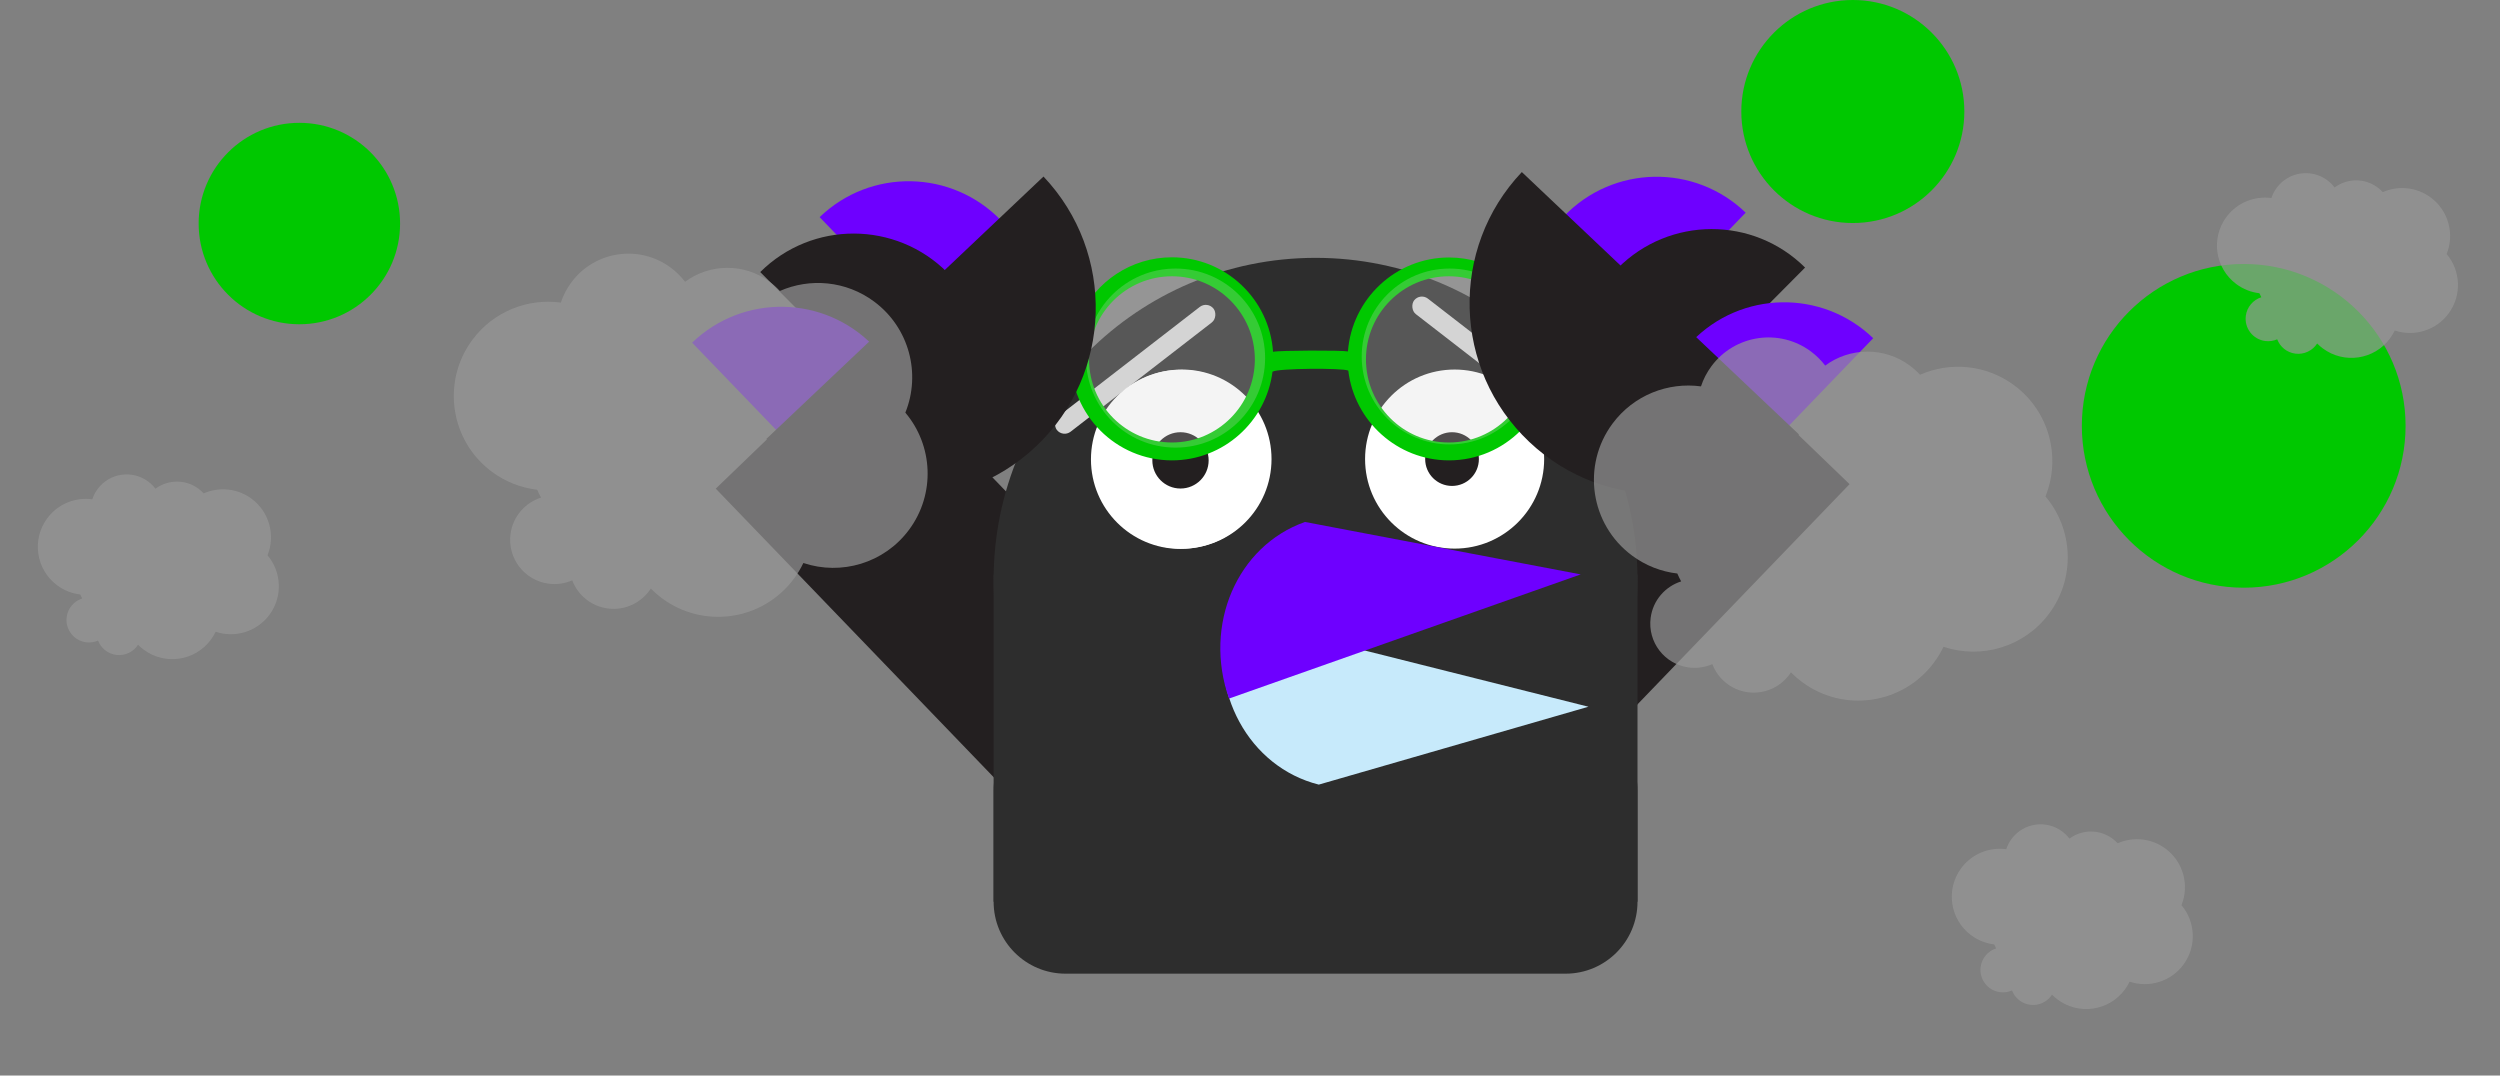 <svg width="695" height="299" viewBox="0 0 695 299" fill="none" xmlns="http://www.w3.org/2000/svg">
<rect x="0" y="0" width="695" height="299" fill="#808080" stroke="none"/>
<path d="M360.286 220.321L318.812 260.266L198.978 135.842L240.452 95.898L360.286 220.321Z" fill="#231F20"/>
<path d="M352.873 219.074L394.347 259.019L514.181 134.595L472.708 94.651L352.873 219.074Z" fill="#231F20"/>
<path d="M455.226 159.682H276.226V250.682H455.226V159.682Z" fill="#2D2D2D"/>
<path d="M435.226 199.682H296.226C285.181 199.682 276.226 208.636 276.226 219.682V250.682C276.226 261.727 285.18 270.682 296.226 270.682H435.226C446.272 270.682 455.226 261.727 455.226 250.682V219.682C455.226 208.636 446.272 199.682 435.226 199.682Z" fill="#2D2D2D"/>
<path d="M365.726 250.682C415.156 250.682 455.226 210.611 455.226 161.182C455.226 111.752 415.156 71.682 365.726 71.682C316.297 71.682 276.226 111.752 276.226 161.182C276.226 210.611 316.297 250.682 365.726 250.682Z" fill="#2D2D2D"/>
<path d="M328.591 152.515C342.338 152.515 353.483 141.371 353.483 127.623C353.483 113.876 342.338 102.731 328.591 102.731C314.843 102.731 303.699 113.876 303.699 127.623C303.699 141.371 314.843 152.515 328.591 152.515Z" fill="white"/>
<path d="M328.592 135.09C332.716 135.09 336.059 131.747 336.059 127.623C336.059 123.499 332.716 120.156 328.592 120.156C324.468 120.156 321.125 123.499 321.125 127.623C321.125 131.747 324.468 135.09 328.592 135.09Z" fill="#231F20"/>
<path d="M404.384 152.515C418.131 152.515 429.276 141.371 429.276 127.623C429.276 113.876 418.131 102.731 404.384 102.731C390.636 102.731 379.492 113.876 379.492 127.623C379.492 141.371 390.636 152.515 404.384 152.515Z" fill="white"/>
<path d="M403.664 135.09C407.788 135.09 411.131 131.747 411.131 127.623C411.131 123.499 407.788 120.156 403.664 120.156C399.54 120.156 396.197 123.499 396.197 127.623C396.197 131.747 399.54 135.09 403.664 135.09Z" fill="#231F20"/>
<path d="M341.045 171.205C335.759 192.237 347.213 213.243 366.627 218.122L441.591 196.471L341.045 171.203L341.045 171.205Z" fill="#C7EAFB"/>
<path d="M362.778 145.104L362.779 145.105C343.903 151.769 334.453 173.749 341.673 194.198L439.431 159.683L362.778 145.102L362.778 145.104Z" fill="#6E00FF"/>
<rect x="394.798" y="81.344" width="55.08" height="5.464" rx="2.732" transform="rotate(37.757 394.798 81.344)" fill="#D4D4D4"/>
<rect width="55.079" height="5.464" rx="2.732" transform="matrix(-0.791 0.612 0.612 0.791 335.697 83.651)" fill="#D4D4D4"/>
<path d="M434.838 60.064C448.511 45.87 471.101 45.446 485.296 59.118L460.54 84.82L434.838 60.064Z" fill="#6E00FF"/>
<path d="M449.749 74.55C464.081 60.127 487.39 60.053 501.813 74.383L475.865 100.499L449.749 74.55Z" fill="#231F20"/>
<path d="M470.292 94.966C483.965 80.771 506.554 80.348 520.749 94.019L495.994 119.721L470.292 94.966Z" fill="#6E00FF"/>
<path d="M278.319 61.312C264.646 47.117 242.056 46.694 227.862 60.365L252.617 86.067L278.319 61.312Z" fill="#6E00FF"/>
<path d="M263.41 75.797C249.078 61.374 225.769 61.3 211.346 75.63L237.295 101.746L263.41 75.797Z" fill="#231F20"/>
<path d="M242.868 96.213C229.195 82.018 206.605 81.595 192.41 95.266L217.166 120.968L242.868 96.213Z" fill="#6E00FF"/>
<path d="M328.177 152.601C341.924 152.601 353.069 141.456 353.069 127.709C353.069 113.961 341.924 102.817 328.177 102.817C314.429 102.817 303.285 113.961 303.285 127.709C303.285 141.456 314.429 152.601 328.177 152.601Z" fill="white"/>
<path d="M328.176 135.81C332.499 135.81 336.003 132.306 336.003 127.983C336.003 123.661 332.499 120.156 328.176 120.156C323.854 120.156 320.349 123.661 320.349 127.983C320.349 132.306 323.854 135.81 328.176 135.81Z" fill="#231F20"/>
<path d="M435.689 88.156H428.826C428.826 88.156 428.576 88.156 428.476 88.156C424.018 78.412 414.2 71.581 402.829 71.581C388.002 71.581 375.829 83.133 374.727 97.698C373.024 97.347 355.608 97.397 353.905 97.799C352.904 83.133 340.681 71.531 325.804 71.531C314.433 71.531 304.615 78.311 300.157 88.055H284.777C283.374 88.055 282.222 89.21 282.222 90.616C282.222 92.023 283.374 93.178 284.777 93.178H298.404C297.903 95.287 297.652 97.497 297.652 99.757C297.652 115.327 310.275 127.983 325.804 127.983C340.13 127.983 352.002 117.185 353.755 103.323C355.408 102.369 373.124 102.268 374.827 103.022C376.48 117.034 388.402 127.983 402.829 127.983C418.357 127.983 430.98 115.327 430.98 99.757C430.98 97.497 430.73 95.287 430.229 93.178H444.507C445.909 93.178 447.062 92.023 447.062 90.616C447.062 89.21 445.909 88.055 444.507 88.055L435.689 88.156ZM325.804 123.011C313.081 123.011 302.762 112.665 302.762 99.908C302.762 87.151 313.081 76.805 325.804 76.805C338.527 76.805 348.846 87.151 348.846 99.908C348.846 112.665 338.527 123.011 325.804 123.011ZM402.779 123.011C390.055 123.011 379.737 112.665 379.737 99.908C379.737 87.151 390.055 76.805 402.779 76.805C415.502 76.805 425.821 87.151 425.821 99.908C425.821 112.665 415.502 123.011 402.779 123.011Z" fill="#00C800"/>
<path d="M351.704 99.546C351.704 113.294 340.559 124.438 326.812 124.438C313.064 124.438 301.92 113.294 301.92 99.546C301.92 85.799 313.064 74.654 326.812 74.654C340.559 74.654 351.704 85.799 351.704 99.546Z" fill="#D4D4D4" fill-opacity="0.25"/>
<ellipse cx="403.002" cy="99.102" rx="24.447" ry="24.447" fill="#D4D4D4" fill-opacity="0.25"/>
<path d="M213.047 122.023C233.19 143.297 266.766 144.215 288.041 124.073C309.315 103.93 310.232 70.354 290.091 49.079L213.048 122.022L213.047 122.023Z" fill="#231F20"/>
<path d="M500.11 120.776C479.967 142.05 446.392 142.968 425.117 122.826C403.842 102.683 402.925 69.107 423.067 47.832L500.109 120.775L500.11 120.776Z" fill="#231F20"/>
<path fill-rule="evenodd" clip-rule="evenodd" d="M568.639 138.008C573.017 127.211 569.761 114.415 559.976 107.139C552.135 101.307 542.105 100.511 533.757 104.182C532.921 103.27 531.987 102.422 530.957 101.656C523.798 96.332 514.218 96.578 507.404 101.632C506.302 100.179 504.979 98.855 503.442 97.712C494.687 91.201 482.312 93.02 475.801 101.775C474.493 103.534 473.521 105.439 472.874 107.414C463.723 106.173 454.193 109.814 448.292 117.748C439.652 129.366 442.066 145.787 453.683 154.427C457.515 157.276 461.869 158.923 466.293 159.435C466.615 160.18 466.971 160.912 467.363 161.629C462.955 163.028 459.525 166.866 458.882 171.754C457.996 178.49 462.738 184.668 469.473 185.554C471.79 185.859 474.04 185.498 476.032 184.619C477.59 188.709 481.285 191.835 485.929 192.445C490.802 193.086 495.384 190.781 497.88 186.906C498.822 187.865 499.85 188.763 500.963 189.591C512.58 198.23 529.002 195.816 537.641 184.199C538.684 182.797 539.566 181.325 540.29 179.804C550.75 183.311 562.714 179.918 569.655 170.585C577.071 160.612 576.343 147.1 568.639 138.008Z" fill="#979797" fill-opacity="0.7"/>
<path fill-rule="evenodd" clip-rule="evenodd" d="M251.684 114.717C256.062 103.92 252.805 91.124 243.021 83.847C235.18 78.016 225.15 77.22 216.802 80.891C215.966 79.978 215.032 79.131 214.002 78.365C206.843 73.041 197.263 73.287 190.449 78.341C189.347 76.887 188.023 75.564 186.486 74.421C177.732 67.91 165.357 69.729 158.846 78.484C157.538 80.243 156.566 82.148 155.919 84.122C146.768 82.881 137.237 86.523 131.337 94.457C122.697 106.074 125.111 122.496 136.728 131.136C140.56 133.985 144.913 135.632 149.338 136.143C149.66 136.889 150.016 137.621 150.408 138.337C146 139.737 142.57 143.575 141.927 148.463C141.041 155.198 145.783 161.377 152.518 162.263C154.835 162.567 157.085 162.206 159.077 161.328C160.635 165.417 164.33 168.543 168.973 169.154C173.847 169.795 178.429 167.489 180.925 163.614C181.867 164.573 182.895 165.472 184.008 166.299C195.625 174.939 212.047 172.525 220.686 160.908C221.729 159.505 222.611 158.033 223.335 156.513C233.795 160.02 245.759 156.627 252.7 147.293C260.116 137.321 259.388 123.808 251.684 114.717Z" fill="#979797" fill-opacity="0.7"/>
<path d="M515.086 62C532.206 62 546.086 48.121 546.086 31C546.086 13.879 532.206 0 515.086 0C497.965 0 484.086 13.879 484.086 31C484.086 48.121 497.965 62 515.086 62Z" fill="#00C800"/>
<path d="M623.75 163.382C648.602 163.382 668.75 143.235 668.75 118.382C668.75 93.529 648.602 73.382 623.75 73.382C598.897 73.382 578.75 93.529 578.75 118.382C578.75 143.235 598.897 163.382 623.75 163.382Z" fill="#00C800"/>
<path d="M83.222 90.145C98.686 90.145 111.222 77.609 111.222 62.145C111.222 46.681 98.686 34.145 83.222 34.145C67.758 34.145 55.222 46.681 55.222 62.145C55.222 77.609 67.758 90.145 83.222 90.145Z" fill="#00C800"/>
<path fill-rule="evenodd" clip-rule="evenodd" d="M74.367 154.369C76.594 148.877 74.938 142.367 69.961 138.666C65.972 135.7 60.87 135.295 56.624 137.162C56.199 136.698 55.724 136.267 55.199 135.877C51.558 133.169 46.685 133.294 43.219 135.865C42.658 135.126 41.985 134.452 41.203 133.871C36.75 130.559 30.456 131.484 27.144 135.938C26.478 136.832 25.984 137.801 25.655 138.806C21 138.175 16.153 140.027 13.152 144.063C8.757 149.972 9.985 158.325 15.894 162.719C17.843 164.169 20.057 165.006 22.308 165.267C22.471 165.646 22.653 166.018 22.852 166.383C20.61 167.095 18.866 169.047 18.539 171.533C18.088 174.959 20.5 178.102 23.926 178.552C25.104 178.707 26.249 178.524 27.262 178.077C28.054 180.157 29.934 181.747 32.296 182.058C34.775 182.384 37.105 181.211 38.375 179.24C38.854 179.728 39.377 180.185 39.943 180.606C45.852 185 54.205 183.773 58.6 177.863C59.13 177.15 59.579 176.401 59.947 175.628C65.267 177.411 71.353 175.685 74.883 170.938C78.655 165.866 78.285 158.993 74.367 154.369Z" fill="#979797" fill-opacity="0.7"/>
<path fill-rule="evenodd" clip-rule="evenodd" d="M680.164 70.62C682.391 65.127 680.735 58.618 675.758 54.917C671.769 51.951 666.667 51.546 662.421 53.413C661.996 52.949 661.52 52.518 660.996 52.128C657.355 49.42 652.482 49.545 649.016 52.116C648.455 51.377 647.782 50.703 647 50.122C642.547 46.81 636.252 47.735 632.941 52.188C632.275 53.083 631.781 54.052 631.452 55.057C626.797 54.426 621.95 56.278 618.949 60.314C614.554 66.223 615.782 74.576 621.691 78.97C623.64 80.42 625.854 81.257 628.105 81.517C628.268 81.897 628.45 82.269 628.649 82.634C626.407 83.346 624.663 85.298 624.336 87.784C623.885 91.21 626.297 94.353 629.723 94.803C630.901 94.958 632.046 94.775 633.059 94.328C633.851 96.408 635.731 97.998 638.093 98.309C640.571 98.635 642.902 97.462 644.172 95.491C644.651 95.979 645.174 96.436 645.74 96.857C651.649 101.251 660.002 100.024 664.397 94.114C664.927 93.401 665.376 92.652 665.744 91.879C671.064 93.662 677.15 91.936 680.68 87.189C684.452 82.117 684.082 75.244 680.164 70.62Z" fill="#979797" fill-opacity="0.7"/>
<path fill-rule="evenodd" clip-rule="evenodd" d="M606.447 251.641C608.674 246.148 607.018 239.639 602.041 235.938C598.052 232.972 592.951 232.567 588.704 234.434C588.279 233.97 587.804 233.539 587.28 233.149C583.638 230.441 578.765 230.566 575.299 233.137C574.738 232.398 574.065 231.724 573.283 231.143C568.83 227.831 562.536 228.756 559.224 233.209C558.558 234.104 558.064 235.073 557.735 236.078C553.081 235.447 548.233 237.299 545.232 241.335C540.837 247.244 542.065 255.597 547.974 259.991C549.923 261.441 552.137 262.278 554.388 262.539C554.552 262.918 554.733 263.29 554.932 263.655C552.691 264.367 550.946 266.319 550.619 268.805C550.169 272.231 552.581 275.374 556.007 275.824C557.184 275.979 558.329 275.796 559.342 275.349C560.134 277.429 562.014 279.019 564.376 279.33C566.855 279.656 569.185 278.483 570.455 276.512C570.934 277 571.457 277.457 572.023 277.878C577.932 282.272 586.285 281.045 590.68 275.135C591.21 274.422 591.659 273.673 592.027 272.9C597.348 274.683 603.433 272.957 606.963 268.21C610.735 263.138 610.365 256.265 606.447 251.641Z" fill="#979797" fill-opacity="0.7"/>
</svg>
